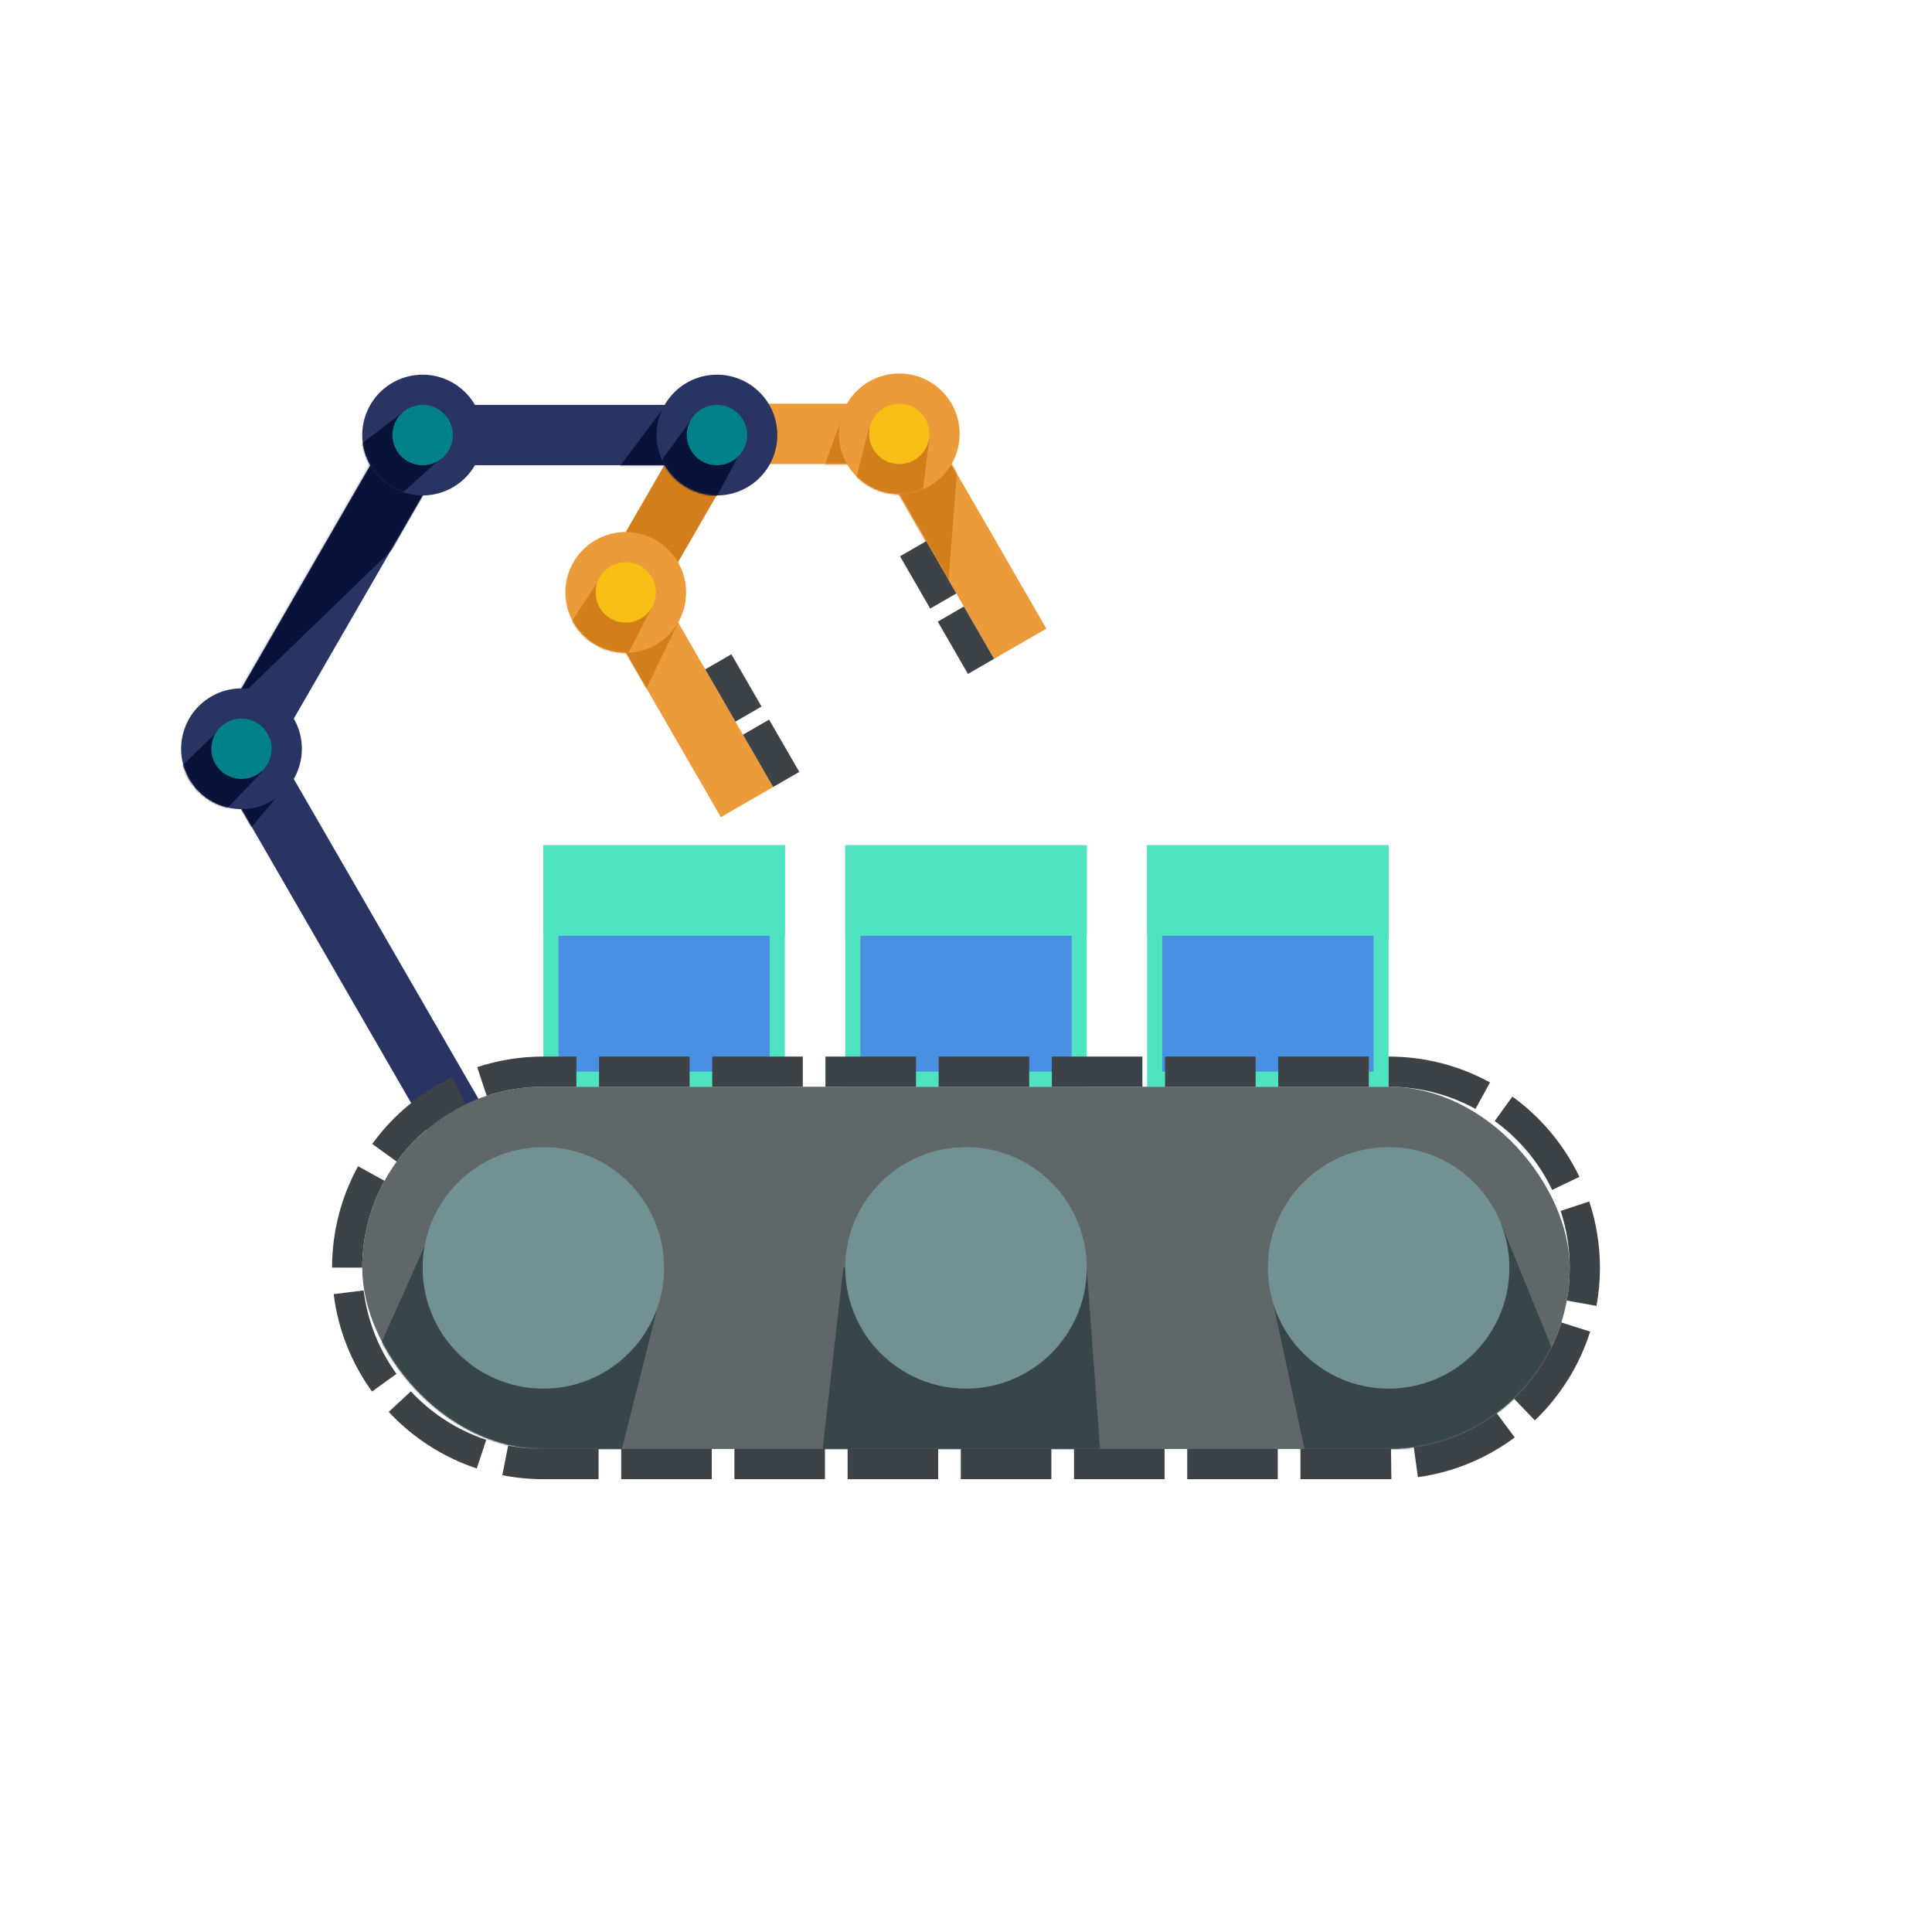 <?xml version="1.0" encoding="UTF-8"?>
<svg width="1024px" height="1024px" viewBox="0 0 1024 1024" version="1.1" xmlns="http://www.w3.org/2000/svg" xmlns:xlink="http://www.w3.org/1999/xlink">
    <!-- Generator: Sketch 63.1 (92452) - https://sketch.com -->
    <title>rxline</title>
    <desc>Created with Sketch.</desc>
    <defs>
        <rect id="path-1" x="0.874" y="0.76" width="32" height="192"></rect>
        <rect id="path-3" x="0.095" y="-6.82121026e-13" width="32" height="156"></rect>
        <rect id="path-5" x="0.019" y="-1.13686838e-13" width="32" height="128"></rect>
        <circle id="path-7" cx="32" cy="32" r="32"></circle>
        <rect id="path-9" x="0.678" y="1.13686838e-13" width="32" height="128"></rect>
        <rect id="path-11" x="-2.27373675e-13" y="0.54" width="96" height="32"></rect>
        <circle id="path-13" cx="32" cy="32.54" r="32"></circle>
        <circle id="path-15" cx="32" cy="32" r="32"></circle>
        <circle id="path-17" cx="32" cy="32" r="32"></circle>
        <rect id="path-19" x="0.143" y="0.381" width="32" height="320"></rect>
        <circle id="path-21" cx="32.593" cy="32" r="32"></circle>
        <rect id="path-23" x="0" y="0" width="640" height="192" rx="96"></rect>
    </defs>
    <g id="rxline" stroke="none" stroke-width="1" fill="none" fill-rule="evenodd">
        <g id="boxes" transform="translate(288, 448)">
            <rect id="Rectangle" stroke="#50E3C2" stroke-width="8" fill="#4A90E2" x="4" y="4" width="120" height="120"></rect>
            <rect id="Rectangle-Copy" stroke="#50E3C2" stroke-width="8" fill="#4A90E2" x="164" y="4" width="120" height="120"></rect>
            <rect id="Rectangle-Copy-2" stroke="#50E3C2" stroke-width="8" fill="#4A90E2" x="324" y="4" width="120" height="120"></rect>
            <rect id="Rectangle-Copy-3" fill="#50E3C2" x="0" y="0" width="128" height="48"></rect>
            <rect id="Rectangle-Copy-4" fill="#50E3C2" x="160" y="0" width="128" height="48"></rect>
            <rect id="Rectangle-Copy-5" fill="#50E3C2" x="320" y="0" width="128" height="48"></rect>
        </g>
        <g id="arm" transform="translate(375.872, 324.195) rotate(-30) translate(-375.872, -324.195) translate(91.872, 41.195)">
            <g id="forearm" transform="translate(291.576, 282.867) rotate(60) translate(-291.576, -282.867) translate(77.576, 88.367)">
                <g transform="translate(15.126, 195.24)">
                    <mask id="mask-2" fill="white">
                        <use xlink:href="#path-1"></use>
                    </mask>
                    <use id="Mask" fill="#293462" xlink:href="#path-1"></use>
                    <polygon id="Rectangle" fill="#091238" mask="url(#mask-2)" points="-11.5 4.63764622e-11 47.879 10.462 -13.984 226.312 -26 20"></polygon>
                </g>
                <g id="hand" transform="translate(221.26, 191.808) rotate(60) translate(-221.26, -191.808) translate(96.26, 25.808)">
                    <g id="palm" transform="translate(17.905, 176)">
                        <mask id="mask-4" fill="white">
                            <use xlink:href="#path-3"></use>
                        </mask>
                        <use id="Mask" fill="#293462" xlink:href="#path-3"></use>
                        <polygon id="Rectangle" fill="#091238" mask="url(#mask-4)" points="8.5 2.5 51 37 48 63 -6 22.5"></polygon>
                    </g>
                    <g id="finger2" transform="translate(134.044, 178.53) rotate(30) translate(-134.044, -178.53) translate(46.544, 98.53)">
                        <rect id="finger-base" fill="#D27E1B" x="6.82121026e-13" y="112" width="96" height="32"></rect>
                        <g id="finger-tip" transform="translate(121.605, 68.451) rotate(30) translate(-121.605, -68.451) translate(97.105, 4.451)">
                            <g id="Path-6" transform="translate(15.981, 0)">
                                <mask id="mask-6" fill="white">
                                    <use xlink:href="#path-5"></use>
                                </mask>
                                <use id="Mask" fill="#EC9B3B" xlink:href="#path-5"></use>
                                <polygon fill="#D27E1B" mask="url(#mask-6)" points="71.076 78.62 41.803 72.188 7.8186356e-14 100.592 20.579 130.949"></polygon>
                            </g>
                            <rect id="Rectangle-Copy-9" fill="#3C4245" x="0" y="0" width="16" height="32"></rect>
                            <rect id="Rectangle-Copy-10" fill="#3C4245" x="0" y="40" width="16" height="32"></rect>
                        </g>
                        <g id="finger-joint" transform="translate(64, 96)">
                            <g id="Path-3">
                                <mask id="mask-8" fill="white">
                                    <use xlink:href="#path-7"></use>
                                </mask>
                                <use id="Mask" fill="#EC9B3B" xlink:href="#path-7"></use>
                                <polygon fill="#D27E1B" mask="url(#mask-8)" points="79.809 13.809 89.649 50.852 32.33 47.572 32.003 16.006"></polygon>
                            </g>
                            <circle id="Oval-Copy-3" fill="#F7BE16" cx="32" cy="32" r="16"></circle>
                        </g>
                    </g>
                    <g id="finger-1" transform="translate(80.865, 87.865) rotate(90) translate(-80.865, -87.865) translate(-6.635, 7.365)">
                        <g id="finger-tip" transform="translate(53.392, 68.439) rotate(-30) translate(-53.392, -68.439) translate(28.892, 4.439)">
                            <g id="Path-4" transform="translate(0.322, -0)">
                                <mask id="mask-10" fill="white">
                                    <use xlink:href="#path-9"></use>
                                </mask>
                                <use id="Mask" fill="#EC9B3B" xlink:href="#path-9"></use>
                                <polygon fill="#D27E1B" mask="url(#mask-10)" points="48.928 24.619 89.712 57.98 20.592 134.699 -9 108.954"></polygon>
                            </g>
                            <rect id="Rectangle" fill="#3C4245" x="33" y="-2.16004992e-12" width="16" height="32"></rect>
                            <rect id="Rectangle-Copy-8" fill="#3C4245" x="33" y="40" width="16" height="32"></rect>
                        </g>
                        <g id="Path-5" transform="translate(79, 111.46)">
                            <mask id="mask-12" fill="white">
                                <use xlink:href="#path-11"></use>
                            </mask>
                            <use id="Mask" fill="#EC9B3B" xlink:href="#path-11"></use>
                            <polygon fill="#D27E1B" mask="url(#mask-12)" points="4.635 -47 48.135 -24 28.135 31.5 0.135 19.5"></polygon>
                        </g>
                        <g id="finger-joint" transform="translate(47, 95)">
                            <g id="Path-2" transform="translate(-0, 0.46)">
                                <mask id="mask-14" fill="white">
                                    <use xlink:href="#path-13"></use>
                                </mask>
                                <use id="Mask" fill="#EC9B3B" xlink:href="#path-13"></use>
                                <polygon fill="#D27E1B" mask="url(#mask-14)" points="23.635 -31 61.635 -18 48.135 35.5 16.135 29.5"></polygon>
                            </g>
                            <circle id="Oval-Copy-3" fill="#F7BE16" cx="32" cy="33" r="16"></circle>
                        </g>
                    </g>
                    <g id="palm-joint" transform="translate(2, 144)">
                        <g id="Path-7">
                            <mask id="mask-16" fill="white">
                                <use xlink:href="#path-15"></use>
                            </mask>
                            <use id="Mask" fill="#293462" xlink:href="#path-15"></use>
                            <polygon fill="#091238" mask="url(#mask-16)" points="37.905 18 75.905 38 55.905 69 20.905 43.5"></polygon>
                        </g>
                        <circle id="Oval-Copy-3" fill="#00818A" cx="32" cy="32" r="16"></circle>
                    </g>
                </g>
                <g id="wrist" transform="translate(0, 164)">
                    <g id="Rectangle" transform="translate(-0, 0)">
                        <mask id="mask-18" fill="white">
                            <use xlink:href="#path-17"></use>
                        </mask>
                        <use id="Mask" fill="#293462" xlink:href="#path-17"></use>
                        <polygon fill="#091238" mask="url(#mask-18)" points="16.859 26.775 46.613 37.31 28.874 92.585 1.579 63.31"></polygon>
                    </g>
                    <circle id="Oval-Copy-3" fill="#00818A" cx="32" cy="32" r="16"></circle>
                </g>
            </g>
            <g transform="translate(16.857, 221.619)">
                <mask id="mask-20" fill="white">
                    <use xlink:href="#path-19"></use>
                </mask>
                <use id="Mask" fill="#293462" xlink:href="#path-19"></use>
                <polygon id="Rectangle" fill="#091238" mask="url(#mask-20)" points="-35.371 10.108 -12.505 -1 24.381 30.111 -56 59.336"></polygon>
            </g>
            <g id="elbow" transform="translate(0, 190)">
                <g id="Rectangle" transform="translate(0.407, 0)">
                    <mask id="mask-22" fill="white">
                        <use xlink:href="#path-21"></use>
                    </mask>
                    <use id="Mask" fill="#293462" xlink:href="#path-21"></use>
                    <polygon fill="#091238" mask="url(#mask-22)" points="-37 33.538 28.502 17.085 36.055 48.003 -30.514 67.305"></polygon>
                </g>
                <circle id="Oval-Copy-3" fill="#00818A" cx="33" cy="32" r="16"></circle>
            </g>
        </g>
        <g id="rail" transform="translate(192, 576)">
            <g id="Shape">
                <mask id="mask-24" fill="white">
                    <use xlink:href="#path-23"></use>
                </mask>
                <use id="Mask-Copy" fill="#5F6769" xlink:href="#path-23"></use>
                <path d="M384,96 L401.5,334.5 L228.5,327.5 L255,96 L384,96 Z M37.5,74.5 L156,119 L110,301.5 L-64,301.5 L37.5,74.5 Z M604,73.5 L672.5,241.5 L521,292.5 L482,111 L604,73.5 Z" fill="#394649" mask="url(#mask-24)"></path>
            </g>
            <path d="M545.255,191.99 L544,192 L497.249,192 L497.249,208 L544.006,208 C544.492,208 544.976,207.997 545.46,207.991 L545.255,191.99 Z M485.249,192 L437.249,192 L437.249,208 L485.249,208 L485.249,192 Z M425.249,192 L377.249,192 L377.249,208 L425.249,208 L425.249,192 Z M365.249,192 L317.249,192 L317.249,208 L365.249,208 L365.249,192 Z M305.249,192 L257.249,192 L257.249,208 L305.249,208 L305.249,192 Z M245.249,192 L197.249,192 L197.249,208 L245.249,208 L245.249,192 Z M185.249,192 L137.249,192 L137.249,208 L185.249,208 L185.249,192 Z M96,192 C89.614,192 83.373,191.376 77.335,190.187 L74.242,205.885 C81.363,207.288 88.64,208 96,208 L125.249,208 L125.249,192 L96,192 Z M601.29,173.039 C588.666,182.442 573.651,188.816 557.323,191.083 L559.524,206.931 C578.251,204.331 595.841,197.049 610.848,185.87 L601.29,173.039 Z M65.737,187.133 C50.296,182.008 36.594,173.067 25.75,161.429 L14.045,172.337 C26.824,186.052 42.856,196.397 60.698,202.318 L65.737,187.133 Z M635.558,124.948 C630.654,140.475 621.909,154.296 610.438,165.297 L621.512,176.845 C635.04,163.872 645.152,147.697 650.816,129.767 L635.558,124.948 Z M18.145,152.178 C8.932,139.432 2.771,124.333 0.737,107.954 L-15.141,109.926 C-12.809,128.7 -5.782,146.389 5.178,161.551 L18.145,152.178 Z M635.162,65.825 C638.301,75.314 640,85.459 640,96 C640,101.907 639.466,107.69 638.445,113.303 L654.186,116.168 C655.391,109.55 656,102.807 656,95.966 C655.996,83.887 654.075,72.053 650.352,60.8 L635.162,65.825 Z M11.804,49.842 L-2.219,42.138 C-11.191,58.47 -15.976,76.836 -16,95.859 L7.60900363e-05,95.878 C0.021,79.193 4.298,63.505 11.804,49.842 Z M600.214,18.171 C613.181,27.553 623.71,40.095 630.672,54.668 L645.109,47.771 C637.023,30.845 624.78,16.197 609.594,5.209 L600.214,18.171 Z M54.781,9.275 L47.903,-5.172 C30.966,2.893 16.303,15.116 5.295,30.287 L18.246,39.683 C27.644,26.73 40.199,16.218 54.781,9.275 Z M544,0 C560.687,0 576.379,4.257 590.05,11.745 L597.736,-2.288 C581.394,-11.239 563.023,-16 544,-16 L544,0 Z M113.501,1.96820338e-12 L113.501,-16 L95.959,-16 C83.929,-15.995 72.144,-14.089 60.933,-10.396 L65.939,4.801 C75.395,1.686 85.501,1.96820338e-12 96,1.96820338e-12 L113.501,1.96820338e-12 Z M173.501,-16 L125.501,-16 L125.501,0 L173.501,0 L173.501,-16 Z M233.501,-16 L185.501,-16 L185.501,0 L233.501,0 L233.501,-16 Z M293.501,-16 L245.501,-16 L245.501,0 L293.501,0 L293.501,-16 Z M353.501,-16 L305.501,-16 L305.501,0 L353.501,0 L353.501,-16 Z M413.501,-16 L365.501,-16 L365.501,0 L413.501,0 L413.501,-16 Z M473.501,-16 L425.501,-16 L425.501,0 L473.501,0 L473.501,-16 Z M533.501,-16 L485.501,-16 L485.501,0 L533.501,0 L533.501,-16 Z" id="Mask" fill="#3C4245" fill-rule="nonzero"></path>
            <circle id="Oval" fill="#719192" cx="320" cy="96" r="64"></circle>
            <circle id="Oval-Copy-2" fill="#719192" cx="96" cy="96" r="64"></circle>
            <circle id="Oval-Copy" fill="#719192" cx="544" cy="96" r="64"></circle>
        </g>
    </g>
</svg>